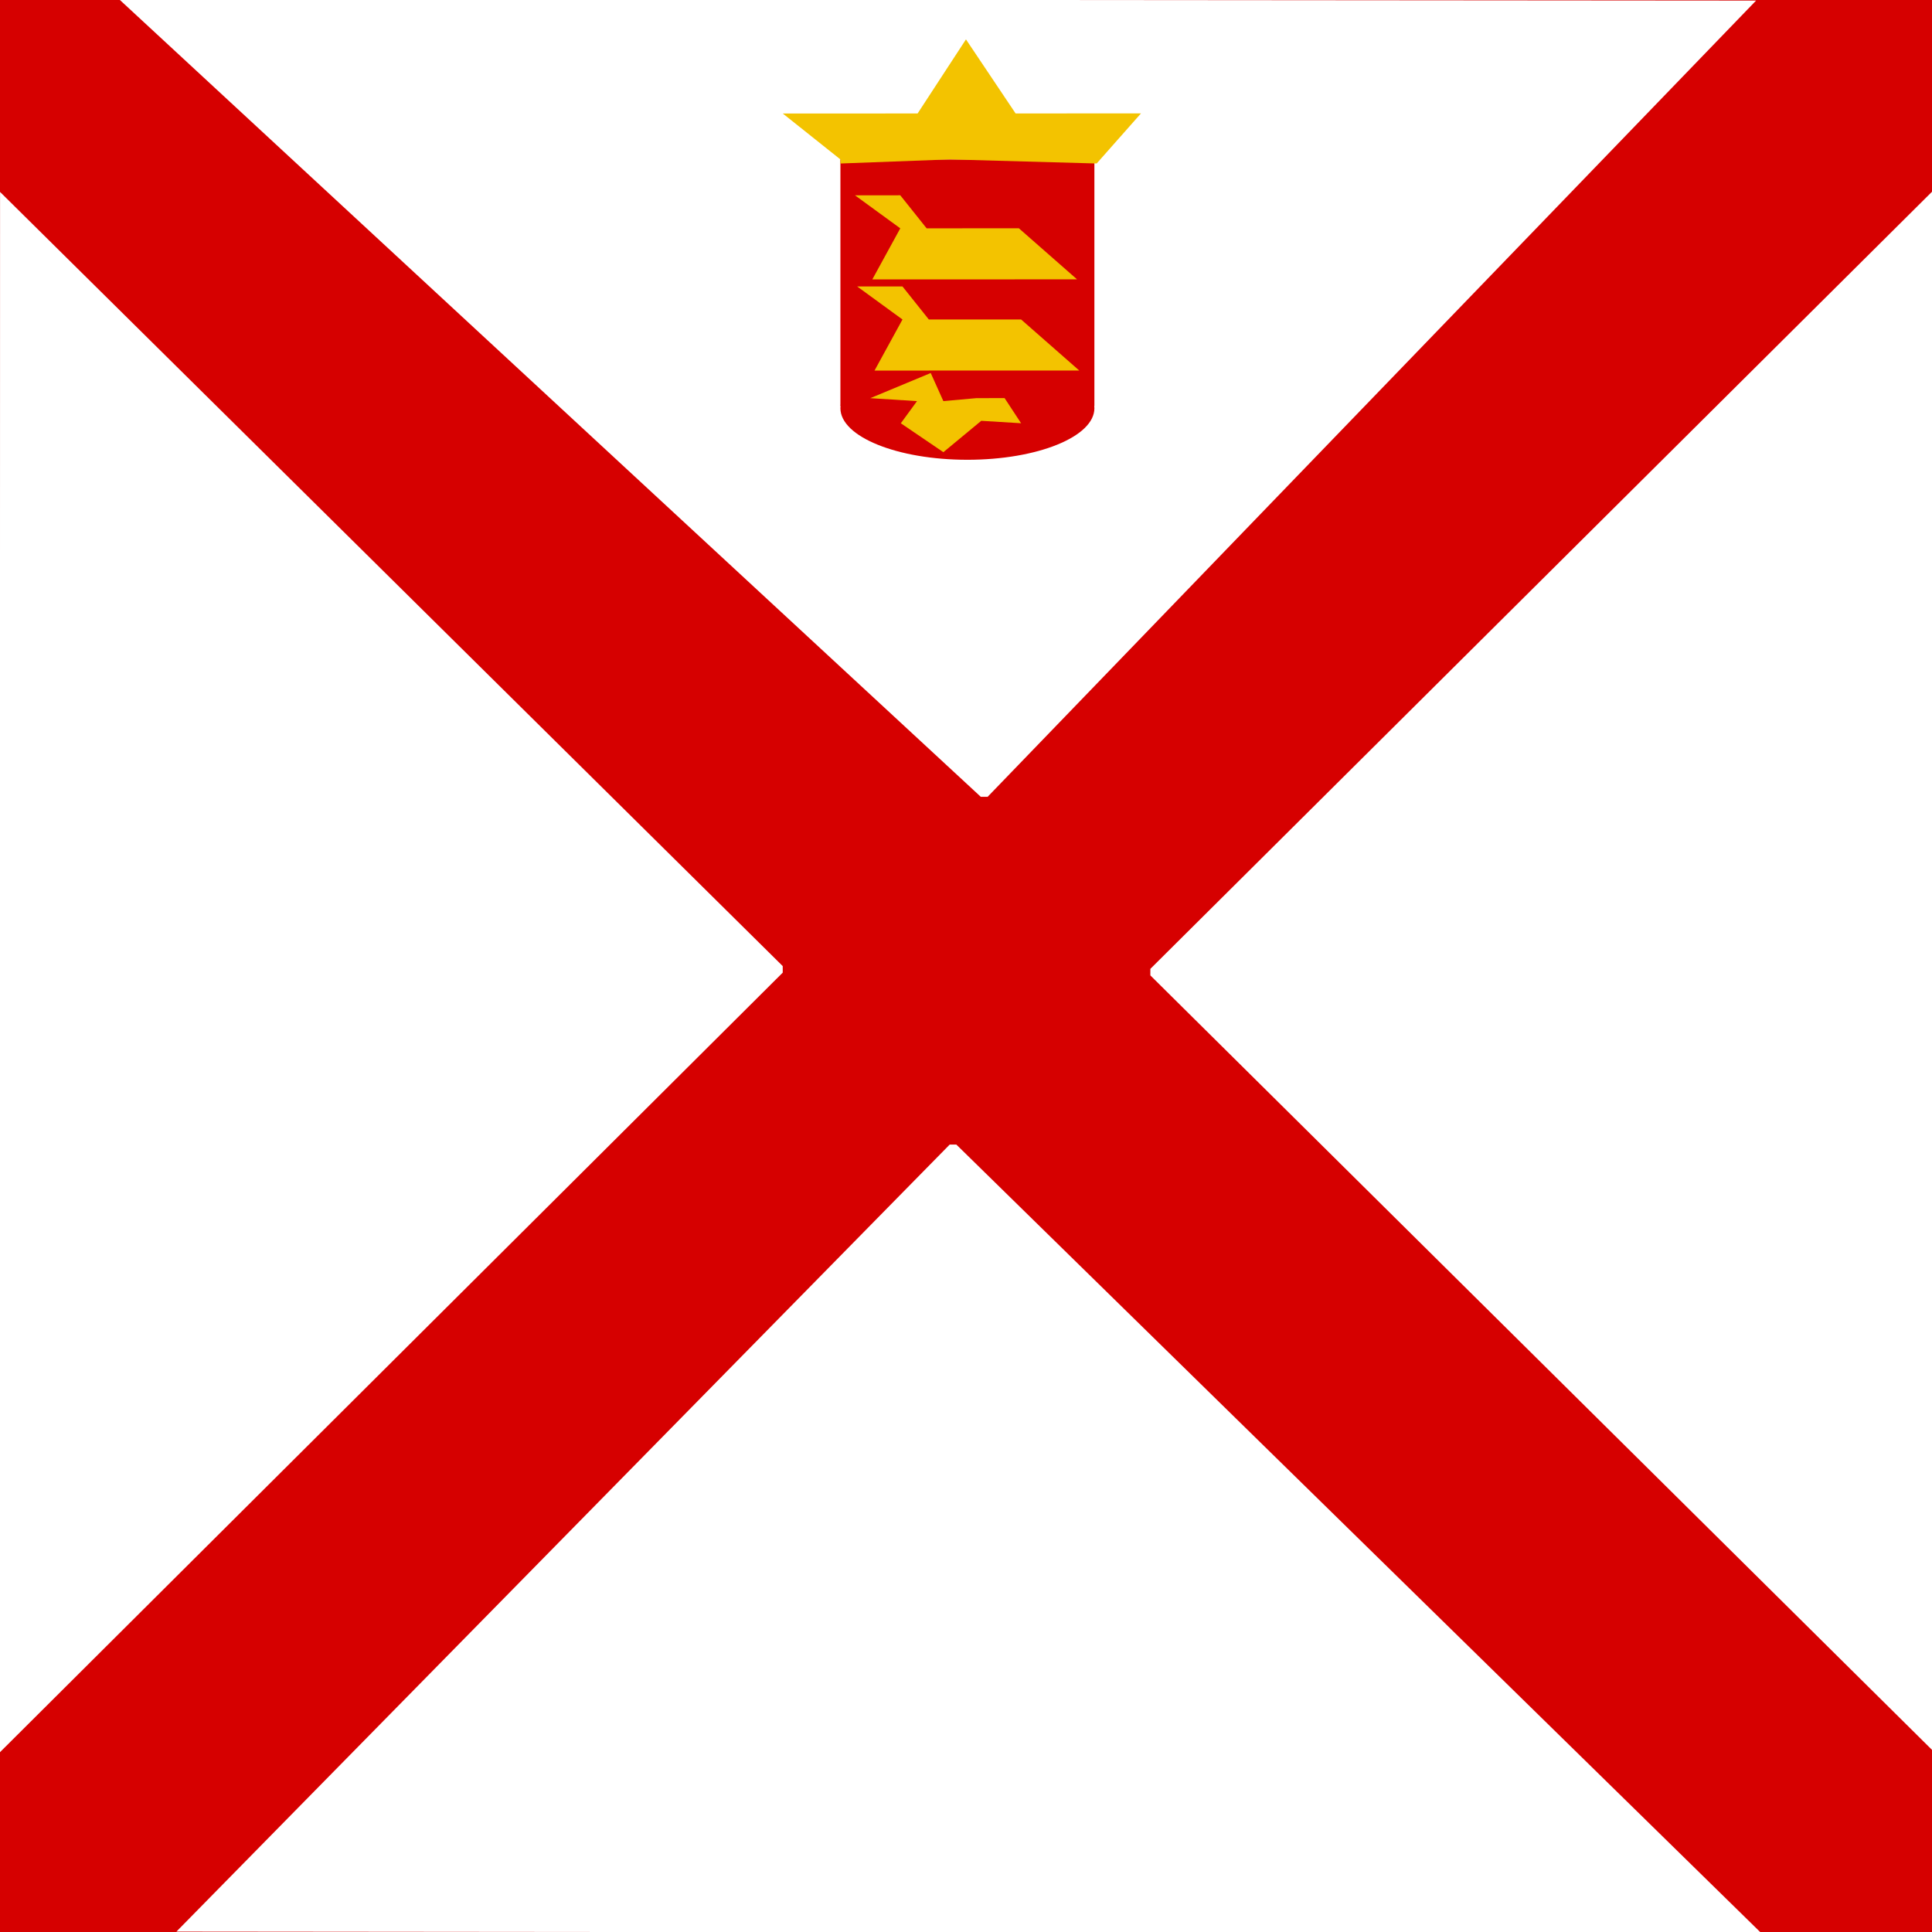 <svg id="eeWR86NQ5E21" xmlns="http://www.w3.org/2000/svg" xmlns:xlink="http://www.w3.org/1999/xlink" viewBox="0 0 300 300" shape-rendering="geometricPrecision" text-rendering="geometricPrecision" project-id="169a27414de84e7fac98fb26309ce006" export-id="c5b003dd62b2427fa7b2adf42988a85f" cached="false"><rect width="300" height="300" rx="0" ry="0" fill="#d60000" stroke-width="0"/><polygon points="-3.339,-111.114 -3.339,-111.114 -2.307,-111.745 -2.474,-111.643 164.244,-71.149 -42.407,55.272 -42.407,55.272 -42.407,55.273 -42.407,55.273 -42.436,55.291 -3.339,-111.114" transform="matrix(-.522 0.853 -.853 -.522 25.019 94.863)" fill="#fff" stroke-width="0"/><polygon points="-3.339,-111.114 -3.339,-111.114 -2.307,-111.745 -2.474,-111.643 164.244,-71.149 -42.407,55.272 -42.407,55.272 -42.407,55.273 -42.407,55.273 -42.436,55.291 -3.339,-111.114" transform="matrix(.523 -.853 0.853 0.523 275.153 206.723)" fill="#fff" stroke-width="0"/><polygon points="-3.339,-111.114 -3.339,-111.114 -2.307,-111.745 -2.474,-111.643 164.244,-71.149 -42.407,55.272 -42.407,55.272 -42.407,55.273 -42.407,55.273 -42.436,55.291 -3.339,-111.114" transform="matrix(-.924 -.532 0.5 -.868 205.83 25.504)" fill="#fff" stroke-width="0"/><polygon points="-3.339,-111.114 -3.339,-111.114 -2.307,-111.745 -2.474,-111.643 164.244,-71.149 -42.407,55.272 -42.407,55.272 -42.407,55.273 -42.407,55.273 -42.436,55.291 -3.339,-111.114" transform="matrix(.875 0.526 -.516 0.858 93.057 274.819)" fill="#fff" stroke-width="0"/><rect width="39.438" height="44.56" rx="0" ry="0" transform="matrix(1 0 0 0.859 130.499 24.753)" fill="#d60000" stroke-width="0"/><ellipse rx="19.719" ry="8.001" transform="translate(150.218 63.393)" fill="#d60000" stroke-width="0"/><polygon points="4.966,-29.481 10.735,-20.858 10.643,-20.506 4.337,1.043 0.635,17.642 0.025,17.482 -9.151,24.331 -3.837,4.075 -13.058,-6.111 0.025,-10.644 4.966,-29.481" transform="matrix(.254 0.967 -.967 0.254 147.402 20.294)" fill="#f3c300" stroke-width="0"/><polygon points="-0.698,-11.023 9.266,-17.746 5.753,-4.353 3.339,4.848 1.198,13.009 -5.372,6.793 -12.122,12.298 -10.336,5.491 -4.333,2.835 -2.603,-3.761 -0.698,-11.023" transform="matrix(.254 0.967 -.967 0.254 147.728 38.924)" fill="#f3c300" stroke-width="0"/><polygon points="-0.698,-11.023 9.266,-17.746 5.753,-4.353 3.339,4.848 1.198,13.009 -5.372,6.793 -12.122,12.298 -10.336,5.491 -4.333,2.835 -2.603,-3.761 -0.698,-11.023" transform="matrix(.254 0.967 -.967 0.254 148.071 53.08)" fill="#f3c300" stroke-width="0"/><polygon points="-2.366,-6.483 2.058,-7.969 0.122,-2.081 3.339,4.848 -2.682,10.1 -5.372,6.793 -7.659,13.695 -9.051,3.624 -4.333,2.835 -3.473,-2.264 -2.366,-6.483" transform="matrix(.254 0.967 -.967 0.254 150.326 65.754)" fill="#f3c300" stroke-width="0"/></svg>
